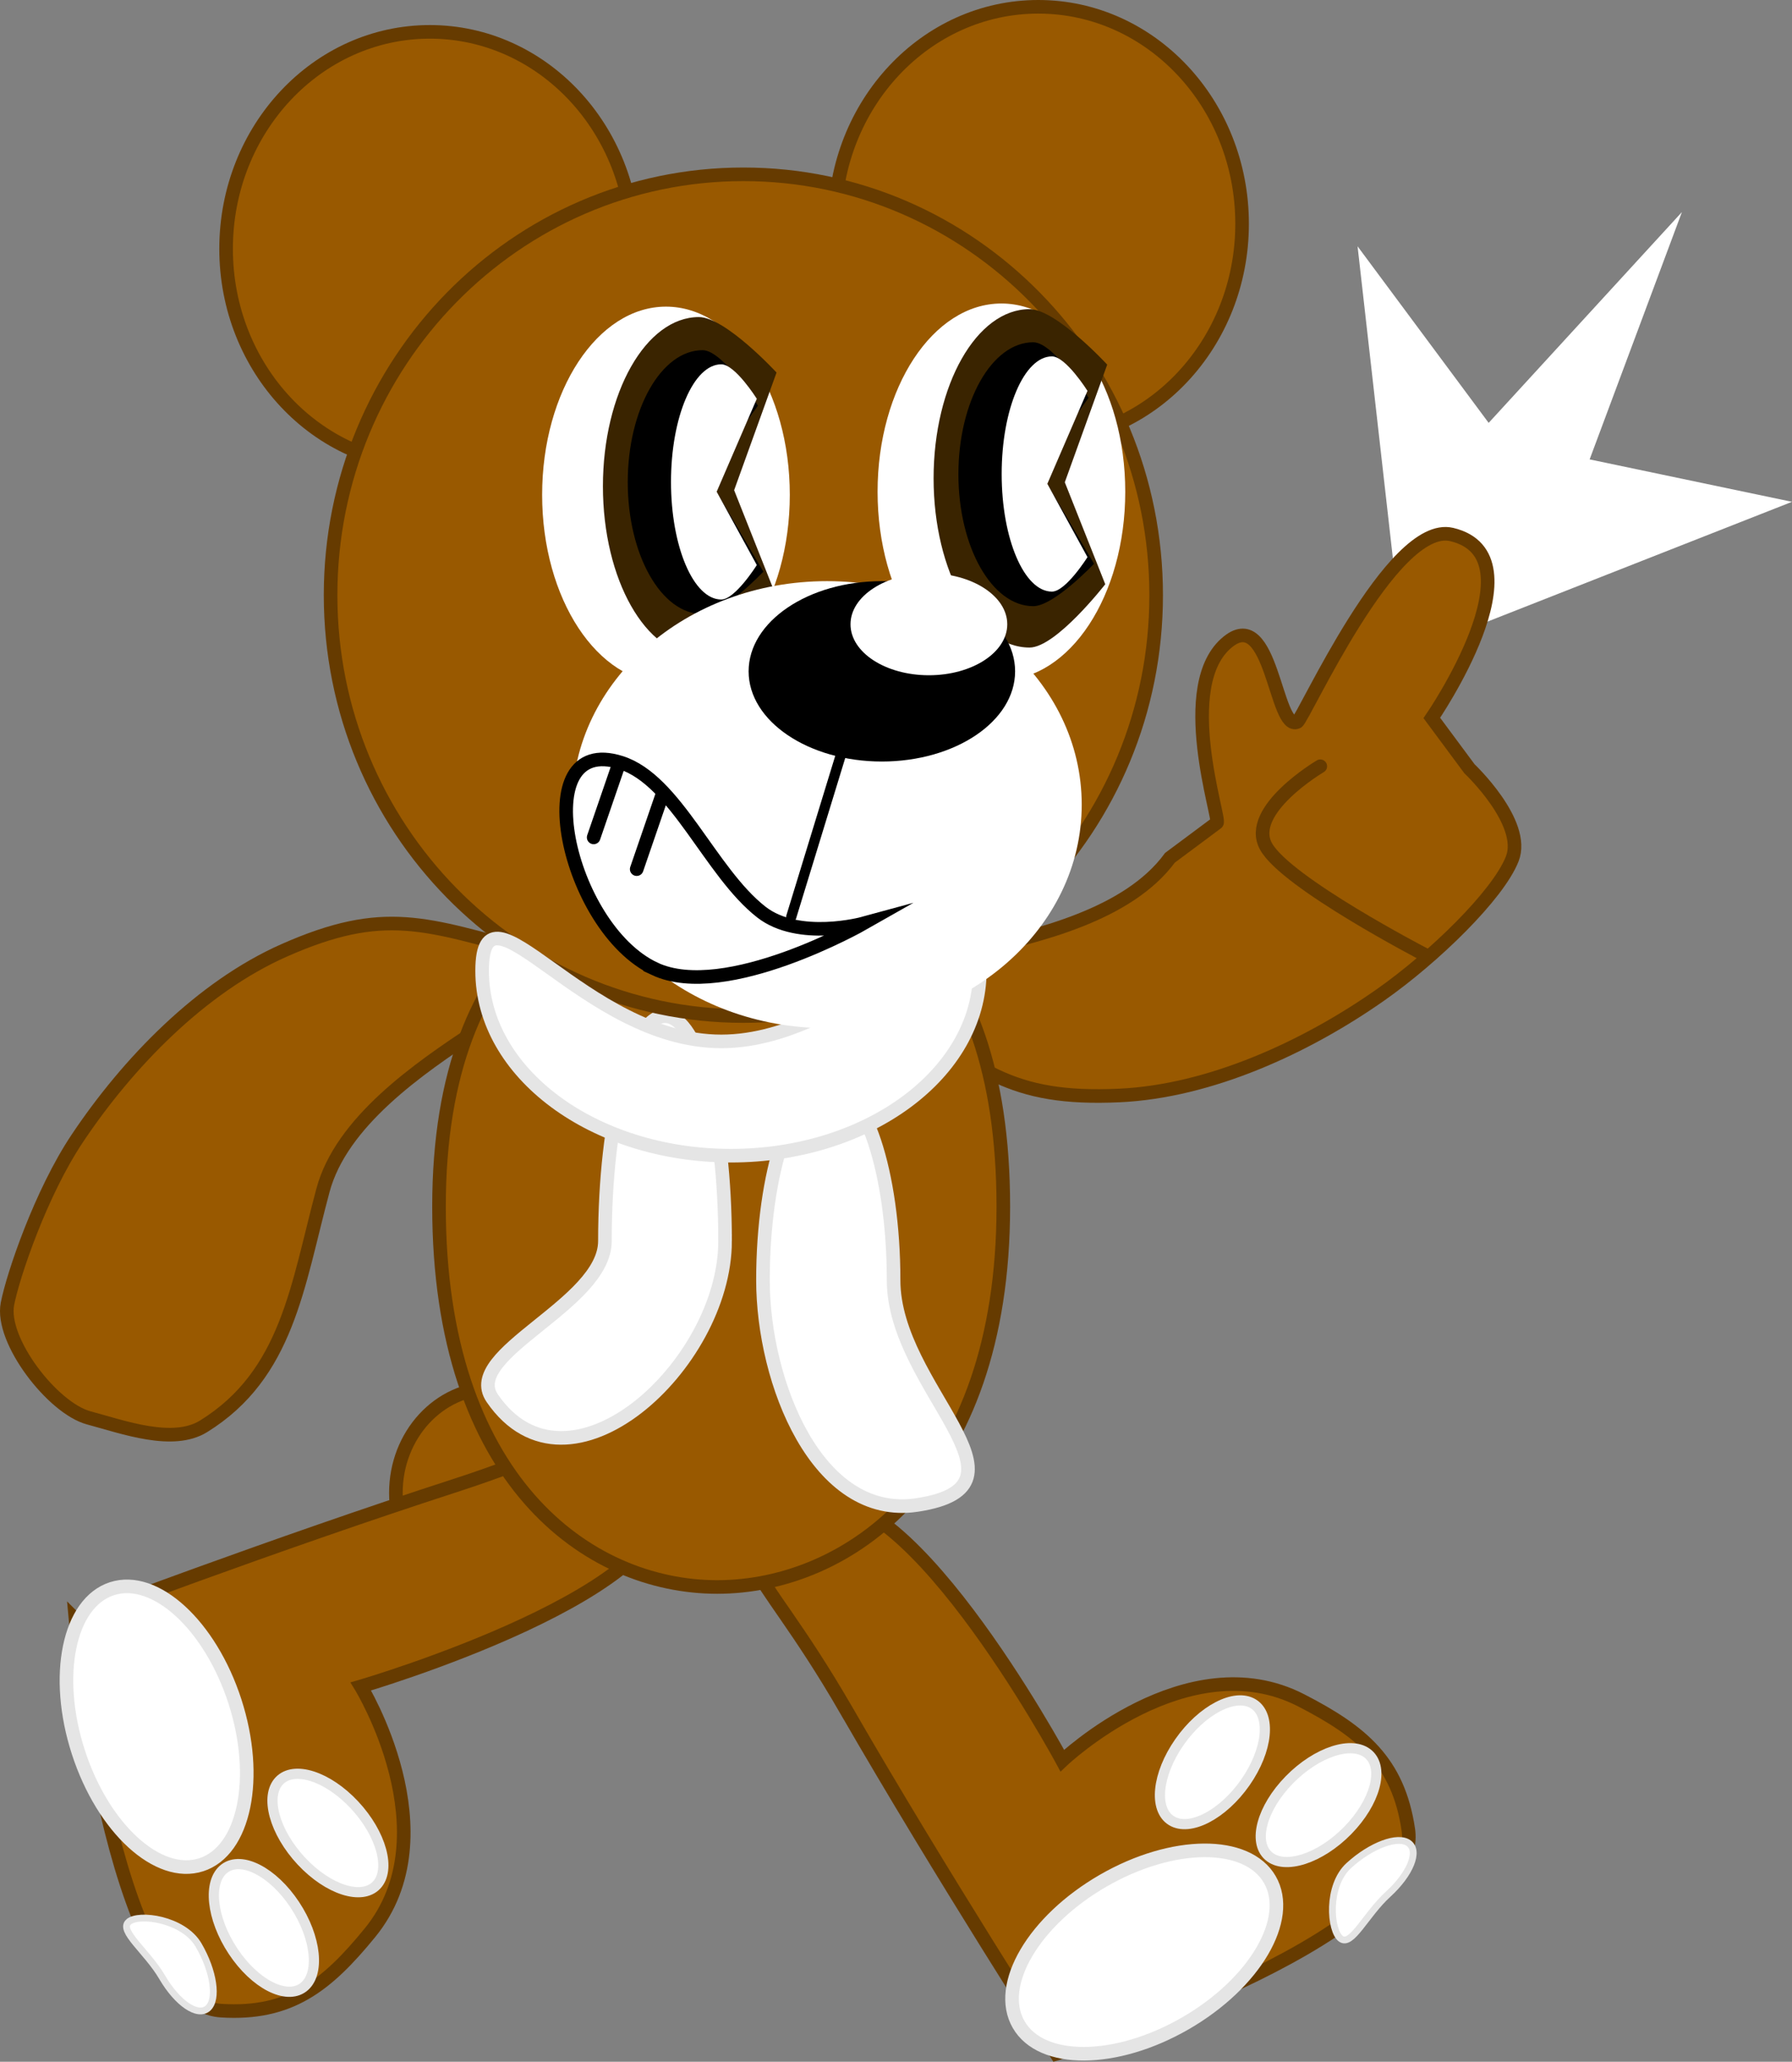 <svg version="1.1" xmlns="http://www.w3.org/2000/svg" xmlns:xlink="http://www.w3.org/1999/xlink" width="263.671" height="303.189" viewBox="0,0,263.671,303.189"><rect x="0" y="0" width="263.671" height="303.189" fill="#808080" stroke="none"/><g transform="translate(-135.484,-88.195)"><g data-paper-data="{&quot;isPaintingLayer&quot;:true}" fill-rule="nonzero" stroke-linejoin="miter" stroke-miterlimit="10" stroke-dasharray="" stroke-dashoffset="0" style="mix-blend-mode: normal"><path d="M340.701,172.694l-5.467,-48.279l19.288,25.965l28.436,-31.001l-13.579,36.371l29.777,6.239l-46.373,18.231" fill="#ffffff" stroke="none" stroke-width="0" stroke-linecap="round"/><path d="M314.534,209.195c0.639,-0.334 -6.242,-20.332 1.64,-26.634c6.494,-5.192 6.946,13.19 10.178,11.802c0.906,-0.389 13.942,-29.657 22.732,-27.567c13.426,3.192 -2.926,26.977 -2.926,26.977l5.536,7.465c0,0 8.396,7.928 6.298,13.259c-2.098,5.331 -11.536,14.495 -19.39,20.004c-10.956,7.685 -25.066,14.178 -38.435,14.789c-16.081,0.734 -20.789,-3.879 -33.771,-13.399c-11.984,-8.789 28.931,-4.783 41.235,-21.56z" data-paper-data="{&quot;index&quot;:null}" fill="#995900" stroke="#663b00" stroke-width="2" stroke-linecap="butt"/><path d="M345.021,228.537c0,0 -20.313,-10.538 -23.259,-15.875c-2.946,-5.337 7.988,-11.788 7.988,-11.788" fill="none" stroke="#663b00" stroke-width="2" stroke-linecap="round"/><path d="M207.861,323.11c-7.802,0 -14.127,-6.887 -14.127,-15.383c0,-8.496 6.325,-15.382 14.127,-15.382c7.802,0 14.127,6.887 14.127,15.382c0,8.496 -6.325,15.383 -14.127,15.383z" fill="#995900" stroke="#663b00" stroke-width="2" stroke-linecap="butt"/><g data-paper-data="{&quot;index&quot;:null}" stroke-linecap="butt"><path d="M146.6,326.344c0,0 29.294,-11.099 55.847,-19.695c26.553,-8.596 25.733,-14.742 30.571,0.204c4.839,14.946 -44.443,29.337 -44.443,29.337c0,0 13.26,21.619 1.35,36.211c-6.38,7.817 -11.817,12.1 -21.888,11.466c-16.284,-1.025 -21.438,-57.524 -21.438,-57.524z" data-paper-data="{&quot;origPos&quot;:null}" fill="#995900" stroke="#663b00" stroke-width="2"/><path d="M151.957,321.816c6.362,-2.06 14.462,5.358 18.091,16.568c3.629,11.21 1.413,21.967 -4.949,24.027c-6.362,2.06 -14.462,-5.358 -18.091,-16.568c-3.629,-11.21 -1.413,-21.967 4.949,-24.027z" data-paper-data="{&quot;origPos&quot;:null}" fill="#ffffff" stroke="#e5e5e5" stroke-width="2"/><path d="M154.409,370.82c1.475,-1.312 8.049,-0.431 10.285,3.392c2.236,3.824 2.852,7.987 1.377,9.3c-1.475,1.312 -4.483,-0.723 -6.719,-4.547c-2.236,-3.824 -6.418,-6.833 -4.943,-8.145z" data-paper-data="{&quot;origPos&quot;:null,&quot;origRot&quot;:0}" fill="#ffffff" stroke="#e5e5e5" stroke-width="1"/><path d="M168.516,362.96c2.507,-1.888 7.135,0.494 10.336,5.322c3.201,4.828 3.763,10.272 1.256,12.161c-2.507,1.888 -7.135,-0.494 -10.336,-5.322c-3.201,-4.828 -3.763,-10.272 -1.256,-12.161z" data-paper-data="{&quot;origPos&quot;:null,&quot;origRot&quot;:0}" fill="#ffffff" stroke="#e5e5e5" stroke-width="1.5"/><path d="M176.577,350.073c2.163,-2.275 7.119,-0.686 11.07,3.549c3.951,4.235 5.402,9.513 3.239,11.788c-2.163,2.275 -7.119,0.686 -11.07,-3.549c-3.951,-4.235 -5.402,-9.513 -3.239,-11.788z" data-paper-data="{&quot;origPos&quot;:null,&quot;origRot&quot;:0}" fill="#ffffff" stroke="#e5e5e5" stroke-width="1.5"/></g><g data-paper-data="{&quot;index&quot;:null}" stroke-linecap="butt"><path d="M260.001,339.692c-13.944,-24.177 -19.784,-22.093 -6.175,-29.942c13.609,-7.849 37.96,37.348 37.96,37.348c0,0 18.378,-17.477 35.134,-8.872c8.976,4.61 14.298,9.034 15.779,19.015c2.394,16.14 -51.789,32.962 -51.789,32.962c0,0 -16.964,-26.335 -30.908,-50.512z" data-paper-data="{&quot;origPos&quot;:null}" fill="#995900" stroke="#663b00" stroke-width="2"/><path d="M285.364,385.908c-3.341,-5.793 2.224,-15.261 12.431,-21.148c10.207,-5.887 21.189,-5.963 24.53,-0.17c3.341,5.793 -2.224,15.261 -12.431,21.148c-10.207,5.887 -21.189,5.963 -24.53,0.17z" data-paper-data="{&quot;origPos&quot;:null}" fill="#ffffff" stroke="#e5e5e5" stroke-width="2"/><path d="M332.778,373.291c-1.591,-1.169 -2.1,-7.782 1.173,-10.766c3.273,-2.984 7.217,-4.455 8.808,-3.286c1.591,1.169 0.228,4.535 -3.046,7.519c-3.273,2.984 -5.344,7.702 -6.935,6.533z" data-paper-data="{&quot;origPos&quot;:null,&quot;origRot&quot;:0}" fill="#ffffff" stroke="#e5e5e5" stroke-width="1"/><path d="M322.15,361.134c-2.37,-2.058 -1.004,-7.081 3.05,-11.218c4.054,-4.137 9.262,-5.822 11.631,-3.764c2.37,2.058 1.004,7.081 -3.05,11.218c-4.054,4.137 -9.262,5.822 -11.631,3.764z" data-paper-data="{&quot;origPos&quot;:null,&quot;origRot&quot;:0}" fill="#ffffff" stroke="#e5e5e5" stroke-width="1.5"/><path d="M307.865,355.937c-2.676,-1.641 -2.155,-6.819 1.163,-11.567c3.318,-4.748 8.178,-7.267 10.854,-5.626c2.676,1.641 2.155,6.819 -1.163,11.567c-3.318,4.748 -8.178,7.267 -10.854,5.626z" data-paper-data="{&quot;origPos&quot;:null,&quot;origRot&quot;:0}" fill="#ffffff" stroke="#e5e5e5" stroke-width="1.5"/></g><path d="M183.004,263.233c-3.773,14.038 -5.206,27.052 -17.565,34.705c-4.52,2.799 -11.768,0.135 -16.903,-1.245c-5.304,-1.425 -13.005,-11.373 -11.955,-16.764c0.828,-4.25 4.924,-16.316 10.252,-24.293c7.433,-11.129 18.238,-22.287 30.48,-27.694c14.726,-6.503 20.784,-3.906 36.331,0.272c14.352,3.857 -25.241,14.927 -30.64,35.019z" fill="#995900" stroke="#663b00" stroke-width="2" stroke-linecap="butt"/><path d="M241.018,321.564c-19.107,0 -40.939,-15.806 -40.939,-55.931c0,-40.125 23.562,-51.318 42.669,-51.318c19.107,0 40.362,11.193 40.362,51.318c0,40.125 -22.985,55.931 -42.092,55.931z" fill="#995900" stroke="#663b00" stroke-width="2" stroke-linecap="butt"/><path d="M198.734,156.69c-16.559,0 -29.983,-14.285 -29.983,-31.905c0,-17.621 13.424,-31.905 29.983,-31.905c16.559,0 29.983,14.285 29.983,31.905c0,17.621 -13.424,31.905 -29.983,31.905z" fill="#995900" stroke="#663b00" stroke-width="2" stroke-linecap="butt"/><path d="M288.259,153.005c-16.559,0 -29.983,-14.285 -29.983,-31.905c0,-17.621 13.424,-31.905 29.983,-31.905c16.559,0 29.983,14.285 29.983,31.905c0,17.621 -13.424,31.905 -29.983,31.905z" fill="#995900" stroke="#663b00" stroke-width="2" stroke-linecap="butt"/><path d="M242.171,270.688c0,18.258 -23.069,39.426 -34.257,23.118c-4.517,-6.584 16.575,-13.767 16.575,-23.118c0,-18.258 3.958,-33.059 8.841,-33.059c4.883,0 8.841,14.801 8.841,33.059z" fill="#ffffff" stroke="#e5e5e5" stroke-width="2" stroke-linecap="butt"/><path d="M270.418,309.505c-14.715,2.228 -22.673,-18.109 -22.673,-33.051c0,-15.922 4.303,-28.83 9.61,-28.83c5.307,0 9.61,12.908 9.61,28.83c0,15.922 22.137,30.222 3.453,33.051z" fill="#ffffff" stroke="#e5e5e5" stroke-width="2" stroke-linecap="butt"/><path d="M244.862,237.607c-33.543,0 -60.736,-27.709 -60.736,-61.889c0,-34.18 27.192,-61.889 60.736,-61.889c33.543,0 60.736,27.709 60.736,61.889c0,34.18 -27.192,61.889 -60.736,61.889z" fill="#995900" stroke="#663b00" stroke-width="2" stroke-linecap="butt"/><path d="M233.473,188.64c-10.063,0 -18.221,-12.391 -18.221,-27.677c0,-15.286 8.158,-27.677 18.221,-27.677c10.063,0 18.221,12.391 18.221,27.677c0,15.286 -8.158,27.677 -18.221,27.677z" fill="#ffffff" stroke="none" stroke-width="0" stroke-linecap="butt"/><g stroke="none" stroke-width="1" stroke-linecap="butt"><path d="M238.318,134.821c3.895,0 11.424,8.157 11.424,8.157l-6.239,17.301l5.951,14.994c0,0 -7.24,9.31 -11.135,9.31c-3.895,0 -7.427,-2.787 -9.982,-7.292c-2.558,-4.503 -4.14,-10.725 -4.14,-17.589c0,-6.865 1.582,-13.086 4.14,-17.589c2.555,-4.506 6.087,-7.292 9.982,-7.292z" data-paper-data="{&quot;origPos&quot;:null}" id="ID0.3999869367107749" fill="#3a2400"/><path d="M238.861,139.69c3.037,0 8.14,8.155 8.14,8.155l-7.428,10.417l8.229,14c0,0 -5.903,6.236 -8.94,6.236c-3.037,0 -5.792,-2.173 -7.784,-5.687c-1.995,-3.512 -3.228,-8.363 -3.228,-13.717c0,-5.353 1.233,-10.205 3.228,-13.717c1.993,-3.514 4.747,-5.687 7.784,-5.687z" data-paper-data="{&quot;origPos&quot;:null}" id="ID0.3999869367107749" fill="#000000"/><path d="M241.61,141.769c2.042,0 5.229,5.069 5.229,5.069l-5.904,13.666l5.904,10.783c0,0 -3.187,5.069 -5.229,5.069c-2.042,0 -3.89,-1.937 -5.229,-5.069c-1.34,-3.128 -2.168,-7.452 -2.168,-12.225c0,-4.773 0.828,-9.097 2.168,-12.225c1.34,-3.132 3.188,-5.069 5.229,-5.069z" data-paper-data="{&quot;origPos&quot;:null}" id="ID0.31420128559693694" fill="#ffffff"/></g><path d="M282.83,188.179c-10.063,0 -18.221,-12.391 -18.221,-27.677c0,-15.286 8.158,-27.677 18.221,-27.677c10.063,0 18.221,12.391 18.221,27.677c0,15.286 -8.158,27.677 -18.221,27.677z" fill="#ffffff" stroke="none" stroke-width="0" stroke-linecap="butt"/><g stroke="none" stroke-width="1" stroke-linecap="butt"><path d="M286.972,133.657c3.895,0 11.424,8.157 11.424,8.157l-6.239,17.301l5.951,14.994c0,0 -7.24,9.31 -11.135,9.31c-3.895,0 -7.427,-2.787 -9.982,-7.292c-2.558,-4.503 -4.14,-10.725 -4.14,-17.589c0,-6.865 1.582,-13.086 4.14,-17.589c2.555,-4.506 6.087,-7.292 9.982,-7.292z" data-paper-data="{&quot;origPos&quot;:null}" id="ID0.3999869367107749" fill="#3a2400"/><path d="M287.515,138.526c3.037,0 8.14,8.155 8.14,8.155l-7.428,10.417l8.228,14c0,0 -5.903,6.236 -8.94,6.236c-3.037,0 -5.792,-2.173 -7.785,-5.687c-1.995,-3.512 -3.228,-8.363 -3.228,-13.717c0,-5.353 1.233,-10.205 3.228,-13.717c1.993,-3.514 4.747,-5.687 7.785,-5.687z" data-paper-data="{&quot;origPos&quot;:null}" id="ID0.3999869367107749" fill="#000000"/><path d="M290.264,140.605c2.042,0 5.229,5.069 5.229,5.069l-5.904,13.666l5.904,10.783c0,0 -3.187,5.069 -5.229,5.069c-2.042,0 -3.89,-1.937 -5.229,-5.069c-1.34,-3.128 -2.168,-7.452 -2.168,-12.225c0,-4.773 0.828,-9.097 2.168,-12.225c1.34,-3.132 3.188,-5.069 5.229,-5.069z" data-paper-data="{&quot;origPos&quot;:null}" id="ID0.31420128559693694" fill="#ffffff"/></g><path d="M243.036,258.141c-20.222,0 -36.614,-12.17 -36.614,-27.183c0,-15.013 14.966,10.379 35.188,10.379c20.222,0 38.041,-25.391 38.041,-10.379c0,15.013 -16.393,27.183 -36.614,27.183z" fill="#ffffff" stroke="#e5e5e5" stroke-width="2" stroke-linecap="butt"/><g stroke="none" stroke-width="0" stroke-linecap="butt"><path d="M257.167,239.387c-20.699,0 -37.479,-14.715 -37.479,-32.866c0,-18.152 16.78,-32.866 37.479,-32.866c20.699,0 37.479,14.715 37.479,32.866c0,18.152 -16.78,32.866 -37.479,32.866z" data-paper-data="{&quot;origPos&quot;:null}" fill="#ffffff"/><path d="M265.239,200.178c-10.827,0 -19.605,-5.938 -19.605,-13.262c0,-7.324 8.777,-13.262 19.605,-13.262c10.827,0 19.605,5.938 19.605,13.262c0,7.324 -8.777,13.262 -19.605,13.262z" data-paper-data="{&quot;origPos&quot;:null}" fill="#000000"/><path d="M272.158,187.493c-6.369,0 -11.532,-3.356 -11.532,-7.496c0,-4.14 5.163,-7.496 11.532,-7.496c6.369,0 11.532,3.356 11.532,7.496c0,4.14 -5.163,7.496 -11.532,7.496z" data-paper-data="{&quot;origPos&quot;:null}" fill="#ffffff"/></g><path d="M259.206,199.206l-7.304,23.833" fill="none" stroke="#000000" stroke-width="1.5" stroke-linecap="round"/><path d="M231.833,230.67c-12.978,-6.065 -19.041,-34.785 -5,-30.333c8.129,2.578 13.134,16.103 20.679,21.984c5.487,4.276 14.987,1.683 14.987,1.683c0,0 -20.268,11.526 -30.667,6.667z" fill="none" stroke="#000000" stroke-width="2" stroke-linecap="round"/><path d="M226.5,200.67l-3.667,10.667" fill="none" stroke="#000000" stroke-width="2" stroke-linecap="round"/><path d="M232.833,205.337l-3.667,10.667" fill="none" stroke="#000000" stroke-width="2" stroke-linecap="round"/></g></g></svg>